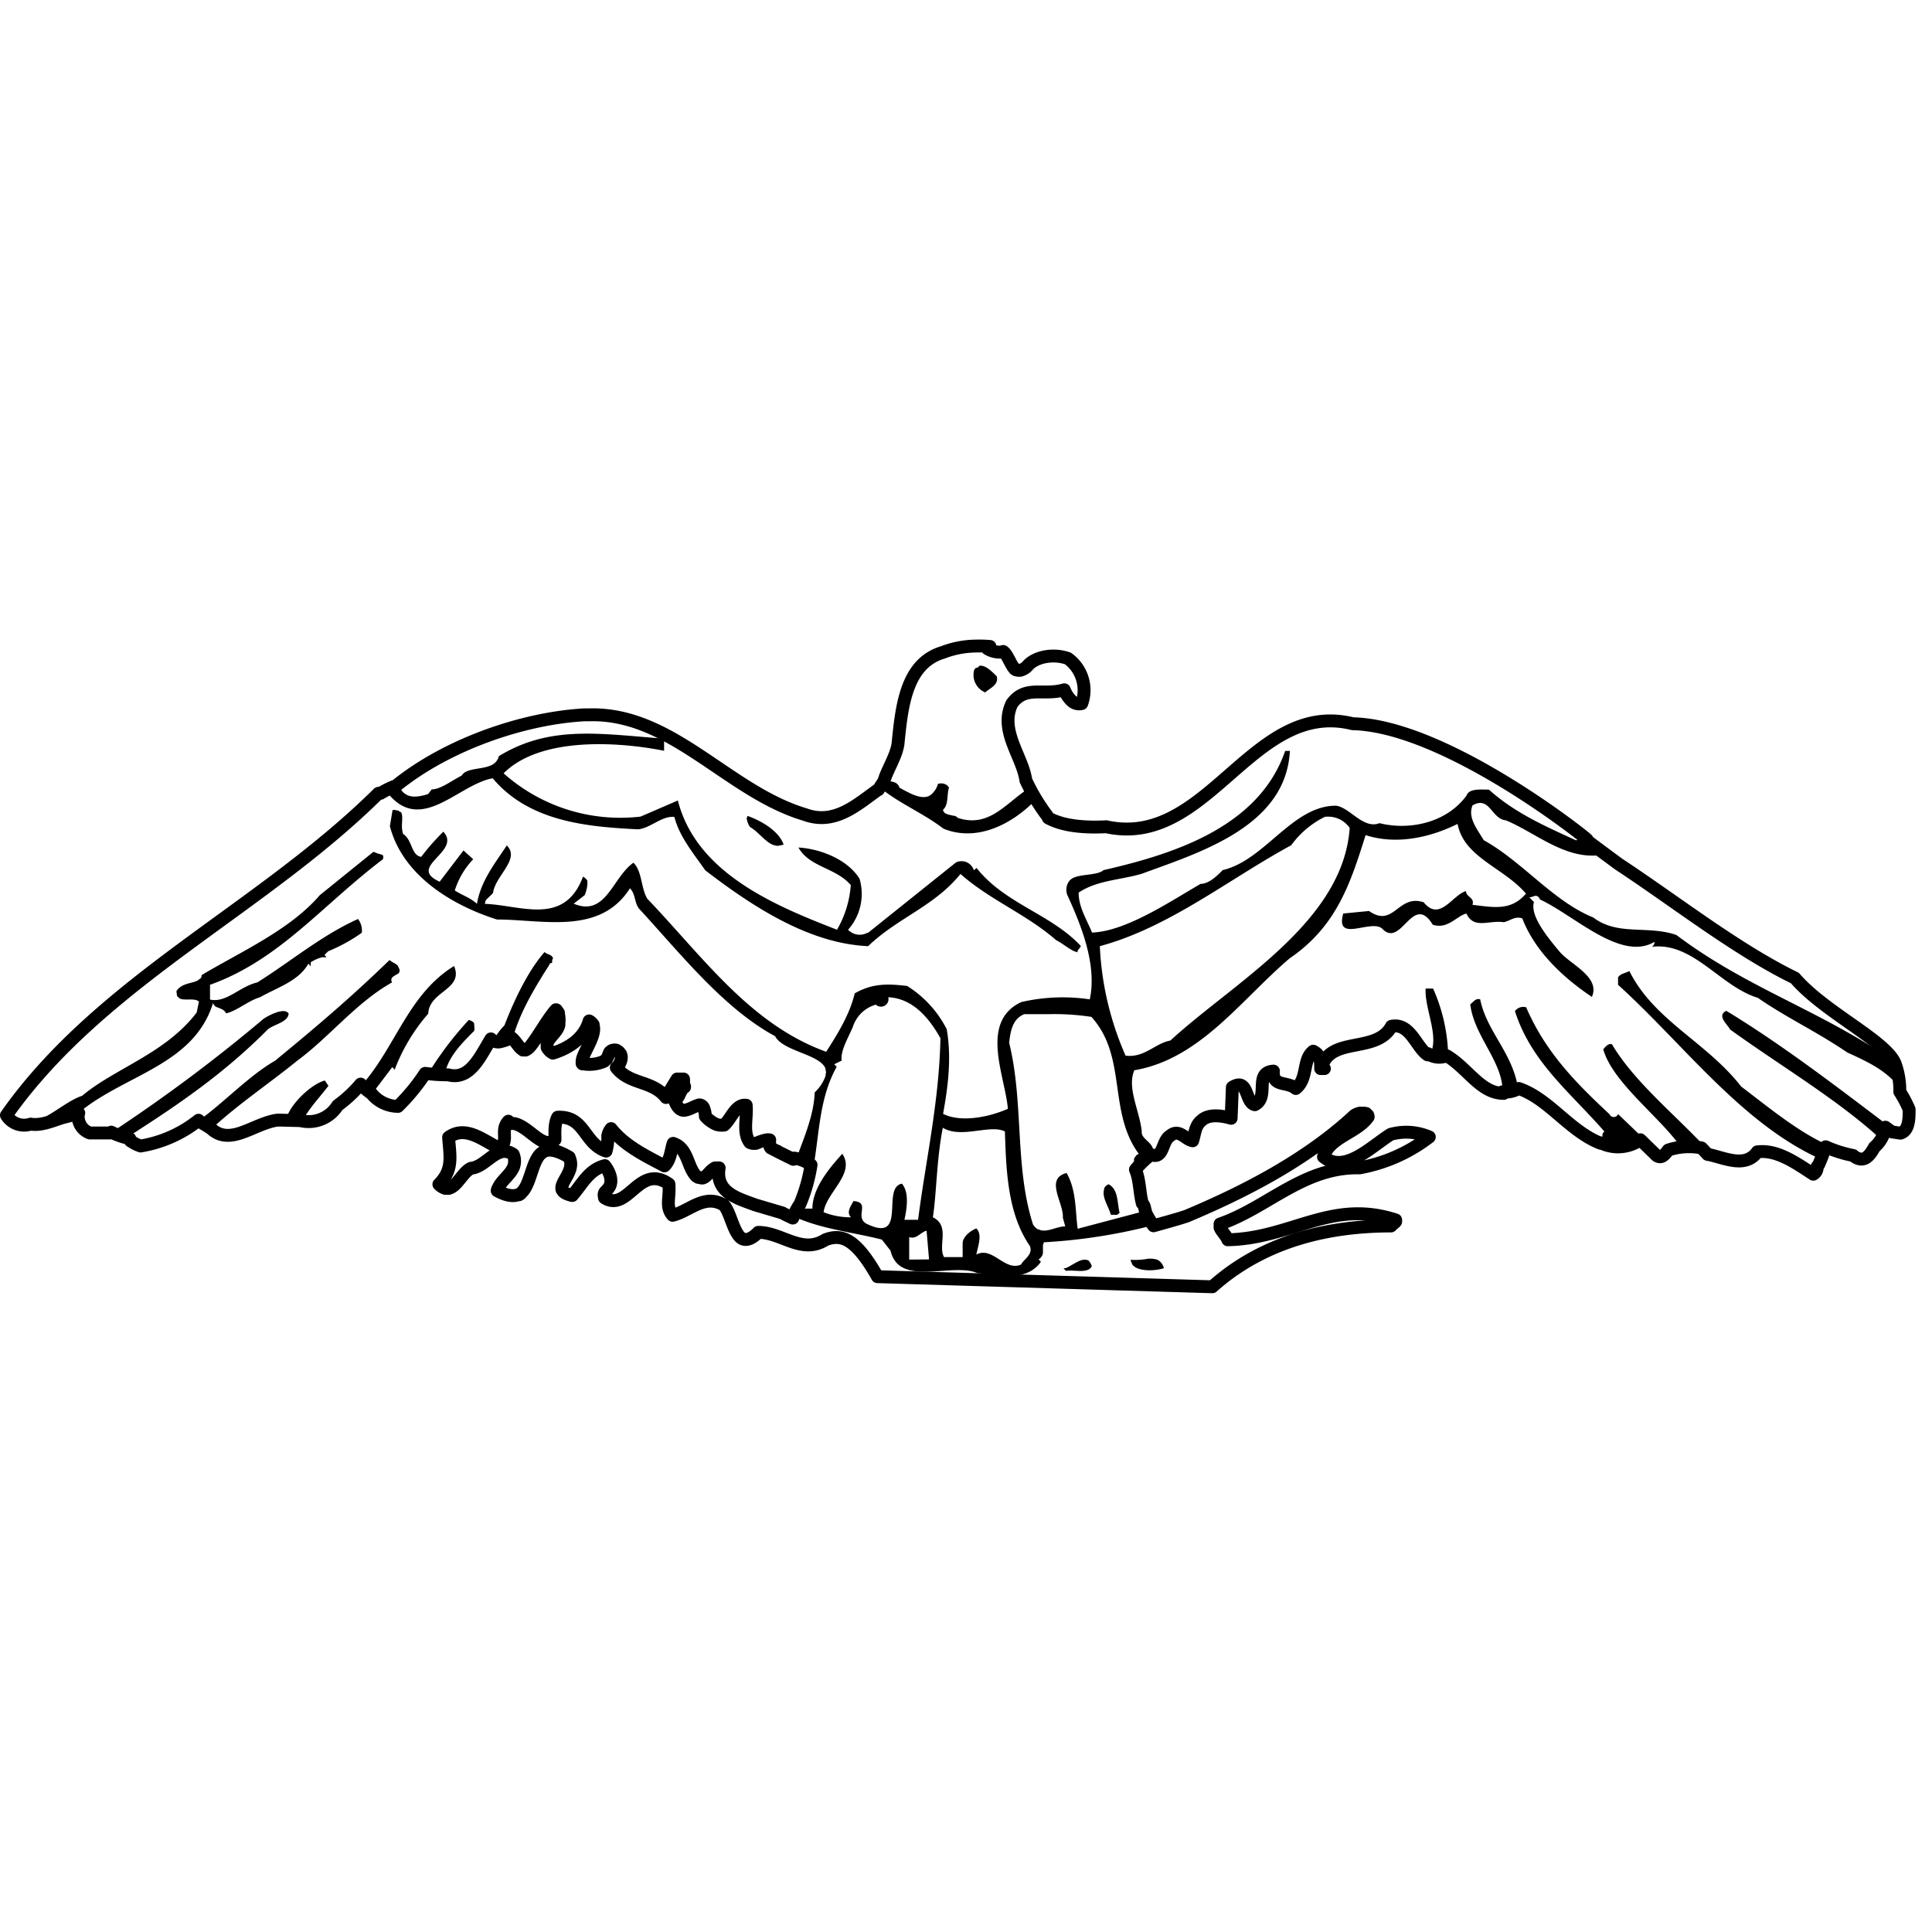 <svg xmlns="http://www.w3.org/2000/svg" width="300" height="300"><path d="M151.85 103.65h-.11l-.1.06a.12.12 0 00-.05 0h-.06a2.12 2.12 0 00-.26.31 2.94 2.94 0 001.72 3.5c.58-.59 2.17-1.16 1.78-2.51-.74-.73-1.82-1.84-2.72-1.61zM79.22 173.98l.18.19-.18-.19zM181.94 176.23l-.07.07zM169.21 195.93l-.16-.15-.05-.06-.05-.05h-.11l-.15-.05h-.52l-.21.05c-.84.24-1.81 1-2.5 1.25a1 1 0 01-.16 0h-.16l.37.42c1.16-.19 2.92.33 3.75-.36a1.83 1.83 0 00.21-.26l.05-.06a.47.47 0 000-.1 2.29 2.29 0 00-.26-.52zM179.74 195.62l-.15-.05a4 4 0 00-1.36-.11 10.75 10.75 0 01-2.66.16 1.56 1.56 0 00.26.68.47.47 0 010 .1.34.34 0 01.06.06 1.79 1.79 0 00.26.2l.05.06c1.1.72 3.26.62 4.53.2a2.15 2.15 0 00-.41-.83l-.26-.26a2.22 2.22 0 00-.32-.21zM181.7 176.49v-.05zM171.66 184.2a2.2 2.2 0 00-.21.32v.15a1.6 1.6 0 00-.05.21c-.23 1.19.8 2.59 1.09 3.75h.63a1.12 1.12 0 00.31 0 1 1 0 00.26-.15l.05-.06.06-.05h.05v-.05c-.39-1.54-.17-3.65-1.72-4.43a2.73 2.73 0 00-.47.31z"/><path d="M294.7 165.27c-11.2-8.12-23.18-11.61-34.38-20.08-4.44-1.56-9.08.19-12.93-2.73-6.19-2.5-11-8.68-17-12-1-1.72-2.51-3.46-1.74-5.4 2.71-1.54 2.9 2.12 5.22 2.33 5 2.12 9.64 6.55 15.6 5.23a.66.66 0 01.06-.2c-1.38-1-2.91-2.14-2.9-2.15h.11-.11a.34.34 0 01-.1 0l-.1.05a7.4 7.4 0 00-1.72.16c-4.63-2.13-9.45-4.2-13.51-7.87-1.14 0-2.58-.15-3.23.52a1.11 1.11 0 00-.26.42c-3.1 4.23-8.87 5.43-13.51 4.27-2.51 1-4.65-2.5-6.77-2.71-6.77 0-11 8.46-17.57 10-.77.78-2.09 2.14-3.44 2.14-5 2.91-11.63 7.36-16.85 7.56-.77-1.94-2.08-3.89-2.08-6.21 2.89-1.93 6.52-1.95 9.8-2.92 8.89-3.28 22.41-7.31 23-19.08h-.73c-4.05 11.77-17.19 16-28.2 18.51l-.21.16c-1.16.67-3.35.45-4.59 1.09a2.4 2.4 0 00-.47.37 2.26 2.26 0 00-.36 2.24c2.12 4.63 4.65 10.8 3.49 16.21a28.54 28.54 0 00-10.64.42c-6.56 3.08-2.47 11.58-2.08 16.58-3.09 1.35-7.36 2.13-10.06.78.77-4.24 1.34-8.7.57-13.14a17.05 17.05 0 00-6.15-6.72c-3.09-.37-5.43-.4-8.14 1.15-.77 3.28-2.7 6.37-4.43 9.07-11.78-4.25-19.1-14.69-27.79-23.78-1-1.74-.78-4.23-2.14-5.58-3.28 2.31-4.27 8.48-9.28 6.36l1.71-1.32a5.76 5.76 0 00.42-1.67 1.67 1.67 0 000-.31 2.38 2.38 0 000-.26 1.53 1.53 0 00-.11-.16 1.61 1.61 0 00-.57-.47c-2.9 7.73-9.63 4.42-15.22 4.22a.34.34 0 010-.1.34.34 0 010-.1s0-.05.05-.06 0-.08 0-.1v-.05c.27-.48.89-.86 1.2-1.31.38-2.69 4.26-5.22 2.14-7.35-1.94 2.9-4.06 5.6-4.64 9.07-1-.95-2.28-1.32-3.44-2.08a12.43 12.43 0 012.86-4.85l-1.51-1.36-3.7 4.85c-5.21-2.33 3.48-4.65.57-7.76a35.2 35.2 0 00-3.44 3.91l-.21-.06c-1.31-.37-1.21-2.52-2.5-3.44l-.1-.1-.06-.05v-.11-.05-.05l-.05-.11a.47.47 0 010-.1c-.2-.78.12-2-.11-2.66s-.05 0-.05 0v-.16L62 126v-.06h-.05a1 1 0 00-.21-.1h-.15l-.21-.06a2.94 2.94 0 00-.42 0l-.42 2.51c2.12 8.12 10.45 12.55 16.63 14.49 7.15 0 16 2.49 20.65-4.85.89.89.66 2.31 1.51 3.29l.21.21c6.19 6.74 12.94 15.25 20.86 19.49v.06c1.32 2.28 6.81 2.71 7.77 4.9v.1l.05.16a.85.85 0 010 .16 1.46 1.46 0 01.05.2 1.6 1.6 0 01-.05.21 3.19 3.19 0 01-.05.42 6.57 6.57 0 01-1.67 2.5c-.1 3.5-1.66 7-2.79 10.16h.06a6.09 6.09 0 012.61 1c.87-5.12.88-10.36 3.54-15.14l-.38-.39 1.15-.57c-.19-1.57 1-3.49 1.74-5.23A5.24 5.24 0 01136 156a1.17 1.17 0 001.93-1.15c3.86.19 6.37 3.28 8.1 6.36-.19 9.85-2.31 19.11-3.47 28.2h-2.12c.38-1.74.77-4.26-.39-5.61-3.29.59 1 9.46-5.6 6.17-1.74-1.15.77-3.28-1.93-3.47-.38.78-1.16 1.73-.38 2.52a11.25 11.25 0 01-4.25-.79c.4-3.08 5-6 2.9-9.07-2.12 2.33-4.64 5.42-4.64 8.51h-1.73c.12-.25.22-.5.33-.75a.76.76 0 00-.11.14 9.51 9.51 0 00-1 2c4.15 1.83 8.91 2.3 13.29 3.42l1.35 1.72a4.34 4.34 0 00.84 1.78c2.57 3.06 9.3.2 12.67 1.72 3.09.19 7.53 1.51 9.85-1.78l-.37-.36a1.74 1.74 0 00.58-.63 1.63 1.63 0 00.1-.41v-1-.2a2 2 0 01.11-.26 1 1 0 010-.16h.05a86.87 86.87 0 0017.33-2.74 14.25 14.25 0 01-1.2-2l-.06-.23-10.84 2.87c-.39-2.87-.18-5.95-1.72-8.66a2.89 2.89 0 00-1.1.53 1.64 1.64 0 00-.36.47c-.78 1.53 1 4.15.88 5.94l.37 1.35c-1.28 0-2.68.92-3.86.58a2 2 0 01-.26-.11h-.11a.47.47 0 01-.1-.05 3.56 3.56 0 01-.31-.26 3.08 3.08 0 01-.37-.47c-2.89-9.07-1.39-18.75-3.7-28.21.19-1.54.42-3.67 2.35-4.43h3.75a38.22 38.22 0 016.67.42c5.6 6.17 2.52 14.69 7.36 21.27a2.12 2.12 0 00-.37.21l-.05.05v.05l-.11.11a1.3 1.3 0 00-.1.15s-.05 0-.05.05v.06l-.06.1v.26a.41.41 0 010 .11v.05l.06.1a2.06 2.06 0 00.31.58c.08.14.13.3.2.45a16.58 16.58 0 012.4-2.34l.06-.05a.32.32 0 01-.09 0c.38-1.72-1.93-2.11-1.74-3.48-.38-3.27-2.32-6.75-1.15-9.44 10.23-1.74 16.6-11 24.13-17.39 7.34-5 9.46-11.78 11.78-19.12 4.83 1.55 10 .37 14.28-1.74 1 5.22 7.15 6.76 10.62 10.82-2.32 2.72-5 2.13-8.31 1.74.39-1.17-1-1.17-1-2.13-2.12.59-4.06 4.83-6.57 1.74-4-1.35-4.62 4.06-8.49 1.35l-4 .39c-1.35 4.82 4.63.57 6.19 2.5 2.89 2.71 4.63-5.78 7.71-.76 2.33.76 3.68-1.35 5.22-1.74 1.16 2.5 3.47 1 5.8 1.35 1-.2 1.72-1 2.88-.59 1.93 5 6.17 9.09 10.81 12.19 1.35-3.1-3.28-5-5-7-1.93-2.31-4.63-5.6-4-7.73l-.76-.78c.56.2 1.15-.76 1.72.39 5.41 2.52 12.55 9.66 17.77 6.57a1 1 0 01-.39.77c6.38-.77 10.62 6.17 16.42 7.92 4.44 3.08 9.08 5.21 13.9 8.49 3.72 1.7 6.43 3 8.56 6.08a12 12 0 00-.71-4.24zm-153.52 30.32v-3.49c1.16.38 1.74-.76 2.7-1l.38 4.46zm18.73-2.13c.58 1.35-1 2.11-1.35 2.89-2.52 1.15-4.44-2.89-6.95-1.54.19-1.15 1-3.1 0-4.06-1 .38-2.13 1.35-2.13 2.32v2.13h-2.89c-1-1.74 1-4.84-1.73-6.18.58-3.87.58-9.08 1.54-13.9 2.89 1.74 7.34-.59 9.64.57.2 5.97.39 12.74 3.87 17.77zm21.82-31.88c-2.32.39-4 2.71-6.95 2.34a47.41 47.41 0 01-4-17c10.8-2.91 20.07-10.44 29.72-15.67a14.18 14.18 0 015.22-4.41 4.08 4.08 0 013.86 1.72c-1.01 14.68-18 23.95-27.85 33.02zM69.17 166.39c.59-2.49 2.74-4.59 4.47-6.33a2.42 2.42 0 000-.78v-.33l-.06-.06a.47.47 0 000-.1 2.23 2.23 0 00-.78-.42 52.79 52.79 0 00-6.21 8.16 26.67 26.67 0 002.67.21.56.56 0 01-.09-.35z"/><path d="M85.84 148.91a.41.41 0 000-.11 1.42 1.42 0 000-.16h-.05v-.05l-.06-.05a1.17 1.17 0 00-.15-.16 7 7 0 00-.68-.31 2.4 2.4 0 01-.31-.21h-.06c-2.51 2.89-4.65 7.32-6.2 11.36a10.2 10.2 0 00-1.58 2.09 1.53 1.53 0 001.53.42 9.26 9.26 0 001.4-.49.6.6 0 01.1-.25h-.1c1.17-4 3.31-7.53 5.64-11.21s0 0 0-.05v-.05l.05-.06a1.31 1.31 0 01.32-.1l.05-.05V149s.11-.06.1-.09zM225 163.6l-.14-.1a26.91 26.91 0 00-2.33-10h-1.16c-.18 3 2 7.13.86 9.84a2.92 2.92 0 00.94.45 3 3 0 001.8-.11s.03-.06.03-.08zM255.11 176.69l-3.85-3.69a.73.73 0 01-1.35 0c-5.59-5.19-10-9.83-12.93-16.59a1.63 1.63 0 00-1.74.59c2.51 7.9 8.5 12.54 13.9 18.71-.57.38-.2 1-.19 1.54v-.06a6 6 0 006.16-.5zM233.39 169.11a.71.71 0 01.21.11h.06a4.09 4.09 0 002.55-.52c-.19-.06-.38-.15-.57-.2-1-5.21-4.83-8.49-5.8-13.33-.77-.18-1 .39-1.54.78.58 4.82 4.81 8.69 5 13.1zM293.11 174.72c-8.33-6.31-16.52-12.58-25.05-17.76-1.55.76.19 2.1.58 2.89 7.72 5.59 16.61 10.81 23.37 17-.17.29-.35.65-.55 1a5 5 0 001.65-2.87 2.25 2.25 0 010-.26zM264.59 177.92c-4.58-4.9-10.87-10-14.29-15.77-.58-.18-1 .39-1.35.78 1.35 4.84 7.92 9.86 11.39 14.3a5.69 5.69 0 00-.91 1.07 10.24 10.24 0 015.11-.35zM270.37 168.72c-5.4-6.94-13.51-10.22-17.37-17.95-.59.37-1.36.37-1.75 1v1.15c10.05 9.09 19.12 21.46 31.3 27v1a1.15 1.15 0 00.28-.39c.38-.89.73-1.79 1.05-2.69-4.78-2.14-9.32-5.96-13.51-9.12zM20.51 176.28v-.16c7.53-4.83 14.29-9.49 20.86-16.06.7-.88 2.88-1.13 3.39-2.34v-.06a.47.47 0 01.05-.1.34.34 0 010-.1v-.11l-.05-.05a.88.88 0 00-.42-.26c-.88-.22-2.46.54-3.39 1.14a249.15 249.15 0 01-23.33 17.45 12.47 12.47 0 002.89 1c-.01-.13 0-.26 0-.35zM33.08 155.74a.88.88 0 00.05.15 1 1 0 00.26.31v.06l.11.05.1.05c.26.11.6.22.89.37a1.37 1.37 0 01.62.62c1.74-.4 3.34-1.92 5.27-2.5 2.7-1.53 6-2.51 7.51-5.22l.36.42v-.62a5.7 5.7 0 011.78-.79H50.7l-.31-.36.57-.57a26 26 0 005.22-2.87 3 3 0 00-.58-2.14c-5.59 2.5-10.42 6.57-15.64 9.85-2.7.6-4.84 3.24-7.35 2.66v-2.29c10.81-3.87 17.39-12.34 26.85-19.5a1 1 0 00.05-.31.43.43 0 000-.16.54.54 0 00-.05-.11l-.05-.05v-.05h-.11c-.25-.12-.64-.19-.94-.32l-.1-.05-.11-.05h-.05l-.1-.06-8.34 6.74c-4.64 5.4-12.18 8.73-18.35 12.41a.34.34 0 000 .1c0 .06 0 .16-.06.21a.31.31 0 01-.05.1.54.54 0 01-.05.11L31 152c-.72.8-2.63.44-3.59 1.88a.86.86 0 000 .16 2.87 2.87 0 00.05.31v.16l.05.1v.05l.05.11h.06l.05.05.1.11.05.05.06.05c.68.36 1.95 0 2.71.31l.1.05.11.06.05.05h.05l-.36 1.72c-4.83 6.37-12.76 8.69-17.78 12.93-2.37.76-5.15 3.43-7.66 4.09 1.61.27 3.4-.51 4.93-1 .85-.2 1.7-.45 2.54-.72 6.97-5.66 17.57-7.21 20.51-16.78zM46.16 164.7c5-3.67 9.12-9 14.71-12.15a1.6 1.6 0 01-.11-.36V152h.06v-.05a.44.44 0 01.1-.16v-.05a9 9 0 01.84-.52.75.75 0 00.24-.22.24.24 0 000-.1v-.06l.06-.05v-.15a2 2 0 00-.26-.58v-.05c-.22-.35-.94-.58-1.31-.94-5.79 5.62-11.21 10.25-17.78 15.64-4 2.31-7.55 6.13-11.53 9.07a2 2 0 00.35.31h.08a1.66 1.66 0 00.3.22 13.24 13.24 0 011.19.75c3.9-3.6 9.02-7.06 13.06-10.36zM137.68 120.29v-.05zM138.81 117.73zM160.83 123.44c-.24-.42-.48-.84-.7-1.26a.57.57 0 00-.38.24.41.41 0 01-.24.15c-3.48 2.32-6 6-10.79 4.43l-.1-.11c-.06 0-.15-.12-.21-.15l-.16-.06h-.16c-.27-.08-.61-.13-.88-.21l-.16-.05a1.4 1.4 0 01-.16-.1.47.47 0 00-.1 0l-.16-.16-.1-.11a1.25 1.25 0 01-.1-.31l.15-.15c.71-.81.43-2.21.78-3.29a1.83 1.83 0 00-.31-.36 1.53 1.53 0 00-1.41-.21 3.36 3.36 0 01-1 1.61 1.06 1.06 0 01-.21.16l-.31.16a3.94 3.94 0 01-.47.1c-1.22.12-2.71-.76-4-1.46 0-.06 0-.15-.05-.21h-.06v-.1l-.05-.06a1.82 1.82 0 00-.31-.31 1.94 1.94 0 00-1.25-.26h-.16l-.36.31a.45.45 0 01-.38.17l-.33.51c3.08 2.5 6.54 3.84 9.81 6.33 5.19 2.11 10.55-.72 14-4.17a6.61 6.61 0 00.32-1.07zM139.09 117.06l.09-.21zM83.64 111.88zM116 126.85v.11l-.06.05a3 3 0 00.53 1.41c1.27.71 2.38 2.38 3.7 2.82l.26.05a2.38 2.38 0 00.26.05c.09 0 .22 0 .31-.05a2.16 2.16 0 00.68-.16c-.77-2.13-3.46-3.67-5.58-4.43z"/><path d="M76.51 120.85c5.8 6.94 15.24 7.54 22.57 7.93 1.94-.19 3.7-2.13 5.64-1.93.77 3.08 3.06 5.79 4.79 8.29 7.54 5.79 16.22 11.38 25.29 11.78 4.63-4.44 10.28-6.18 14.34-11.21 4.63 4.08 10.22 6.23 14.86 10.28 1.12.54 2.42 1.79 3.38 1.87l-.1-.15.57-.79c-4.63-5-11.78-6.54-16.21-12.14l-.42.36a2 2 0 00-2.71-1.25l-.16.1-13.55 10.85h-.11a2.49 2.49 0 01-3-.47 8.37 8.37 0 001.78-7.92c-1.94-3.1-6.22-4.65-9.49-4.85 1.73 3.09 5.82 3.12 8.13 5.84a16.11 16.11 0 01-2.14 6.93c-9.45-3.68-21.82-8.7-24.71-20.07l-5.79 2.5a27.23 27.23 0 01-21.27-6.72c5.8-5.81 18.16-4.85 24.92-3.5v-1.88c-10-.76-17.73-2.13-25.65 2.71a2.17 2.17 0 01-.57 1c-1.12 1.07-3.45.76-4.7 1.51l-.15.1a1.86 1.86 0 00-.37.42c-1.55.78-3.29 2.14-4.64 2.14l-.57.73c-1.93.57-3.68.81-4.64-1.51a13.16 13.16 0 00-2.35 1.2h.61c5.21 6.74 11.01-1.18 16.42-2.15zM139.38 116.27a2.09 2.09 0 01.08-.23 2.09 2.09 0 00-.08.23zM50.44 167.78c-2.13.56-5.41 3.69-6 6v.12l2.56.1c1-1.93 2.71-3.67 4-5.4zM70.51 150c-7 4.31-9 12.29-14.09 18.21a9.3 9.3 0 001.58 1.34l2.92-3.86.36.42a28.64 28.64 0 015.22-8.71c.14-3.53 5.55-3.73 4.01-7.4z"/><path d="M295 169.53a12 12 0 00-.64-4.13c-1.05-3.58-11-8.11-15.65-13.53-9.1-4.44-18.53-11.88-27.37-17.7h0s-5.07-3.73-5-3.74l.1-.05c.14-.07-21.92-17.67-36.39-18-15.65-3.88-22.43 19.47-38.27 16-2.61.13-6.39.07-9-1.37a1.92 1.92 0 00-.22-.39 30.62 30.62 0 01-3.26-5.44 1.65 1.65 0 00-.06-.32c-.63-3.58-4.08-7.53-2.11-11.61 2.13-2.89 4.85-1.18 8.13-2.14a5 5 0 00.89 1.46 2.13 2.13 0 00.26.26 1.67 1.67 0 001.56.42 6.09 6.09 0 00-2.14-7c-2.12-.76-4.8-.36-6.15 1a2.26 2.26 0 01-1.3.84h-.26l-.16-.06h-.16a1.43 1.43 0 01-.15-.11.12.12 0 01-.05 0c-.7-.73-1.15-2.3-1.83-2.76a2.32 2.32 0 01-.42.1 3.66 3.66 0 01-2-.52l.37-.36a20.64 20.64 0 00-2.25-.06 14.78 14.78 0 00-5.11 1c-5.79 1.74-6.35 8.68-6.93 14.28-.34 2-1.71 4-2.17 5.69l-.86 1.33h-.05c-3.28 2.32-6.73 5.57-11.36 3.86-11.99-3.57-20.65-15.89-33.58-15.48h-.68c-9.53.53-21.29 4.59-29.21 11a13.88 13.88 0 00-2.42 1.18h-.33c-18.16 18-43.09 29.14-57.77 50a3.23 3.23 0 003.77 1.37c1.61.28 3.39-.51 4.92-1 .86-.2 1.7-.45 2.54-.72h0l-.05.1a2.71 2.71 0 001.77 3h3.13l.19-.13a12.27 12.27 0 002.88 1v0a.67.67 0 00.06.15v.11l.05.1h.05l.06.06a5.7 5.7 0 001.46.73 19.41 19.41 0 009-4 2.59 2.59 0 00.35.31h.08a1.33 1.33 0 00.3.23c.41.23.81.48 1.2.74h0c3 2.83 6.63-.8 10.32-1.3a1.65 1.65 0 00.32 0l3.24.08v0a5.32 5.32 0 005.79-2.35 20.42 20.42 0 003.57-3.32 8.94 8.94 0 001.68 1.46 5.39 5.39 0 004.12 2 30.8 30.8 0 004.22-5.13 26.9 26.9 0 003.58.23c3.35.89 4.92-2.77 6.63-5.58a1.51 1.51 0 001.53.42 8.5 8.5 0 001.67-.6c.6.43 1.1 1.5 1.72 1.85h0l.05.06s0 0 0 0H81.62s0 0 0 0l.11-.06h0a1.89 1.89 0 00.36-.26l.11-.1c.08-.08.18-.21.26-.31 1.33-1.74 2.53-4 3.86-5.53 0 0 .08 0 .1.05v.05a1.6 1.6 0 01.21.26s0 .09.06.11 0 0 0 .05a4.24 4.24 0 01.1 1.56v.13a.66.66 0 010 .15c-.21 1-1.38 1.83-1.77 2.66a1.09 1.09 0 01-.06.11.47.47 0 010 .1.41.41 0 010 .11 1.6 1.6 0 000 .21v.1a.34.34 0 010 .1v.11a.53.53 0 00.06.1 2.1 2.1 0 00.83.78c2.51-.78 4.86-2.3 5.63-5a1.56 1.56 0 01.58.52l.05.05v.16c.53 1.57-1.74 4.37-1.72 5.58a.74.74 0 000 .21v.05h0v.05h.06c.06 0 0 0 0 0v.06H91v.05h.06a5.73 5.73 0 002.76-.47v-.05a1.25 1.25 0 00.37-.31l.1-.16c.16-.3.26-.68.42-.94h.05a.69.69 0 01.42-.26 1.13 1.13 0 01.52 0 1.58 1.58 0 01.52.41c0 .06.13.15.16.21a1.58 1.58 0 01.1.47 2.19 2.19 0 01-.36 1.15 2.75 2.75 0 01-.42.47c2.13 2.69 5.59 1.94 7.72 4.64.58-1 1.13-1.91 1.72-2.87h1s0 0 0 0a8.22 8.22 0 010 .89.34.34 0 000 .1l.05.06v.1a.54.54 0 00.11 0v.11a1.83 1.83 0 00-.26.21c-.42.46-.54 1.1-.89 1.51a1.83 1.83 0 01-.26.21l-.16.1h0c.39 1.06.86 1.5 1.36 1.57a2 2 0 00.47-.06c.64-.14 1.34-.6 1.87-.73 0 0 .08 0 .11-.05h.15l.16.05.1.06a.8.8 0 01.26.26 3.55 3.55 0 01.32 1.41 5 5 0 001.72 1.25 2.75 2.75 0 001.2.1c1-.89 1.63-2.85 3-3.08h.42c.19 1.95-.59 4.25.57 5.79a1.56 1.56 0 001 .11l.26-.11a7.24 7.24 0 011.3-.41 1.51 1.51 0 01.52 0 2.9 2.9 0 000 .62v.32l.06.1v.05a.86.86 0 00.1.16h.05a5.94 5.94 0 001 .52l.06.06 2.4 1.19a1.46 1.46 0 01.07-.19h.07a6.1 6.1 0 012.61 1.05 25.84 25.84 0 01-1.73 6.11l-.11.15a9.53 9.53 0 00-1 2c-.55-.25-1.1-.51-1.62-.8l-4.23-1.25c-2.64-1-6.2-1.89-5.58-5.74h-.62l-.11.05h.06c-.72.3-1.14 1.19-1.72 1.46h-.16v.06h-.21l-.1-.06H108.6l-.1-.05h-.11l-.26-.16a.94.94 0 01-.1-.1c-1.23-1.4-1.22-3.73-2.92-4.75a4.42 4.42 0 00-.58-.26c-.39 1.18-.38 2.53-1.35 3.5-2.9-1.55-6.17-3.1-8.29-5.79a2.61 2.61 0 00-.52 1.14 7.43 7.43 0 01-.26 2.35c-3.48-1.18-3.25-5.45-7.51-5.26-.56 1-.42 2.71-.42 3.49h0a1.88 1.88 0 01-.31.21 3.18 3.18 0 01-.32.16l-.31.05h-.26a.33.33 0 00-.1 0c-1.52-.26-3.16-2.5-5-2.92a2.75 2.75 0 00-.57 0l-.37-.37c-1.35 1.52.19 2.87-1.35 4.22-2.52-1.18-5.23-3.66-7.93-1.72.19 2.9.79 5-1.51 7.3a2.45 2.45 0 001 .63h.52l.16-.05c1.21-.41 2.1-2.54 3.33-3.08 1.66-.14 3-2 4.54-2.5a2.24 2.24 0 012 .36 2.69 2.69 0 01.05 1.93c-.5 1.25-1.9 2.13-2.39 3.29l-.11.2v.06l-.05.15c1.45.8 2.5.91 3.23.63h.16l.1-.06.16-.1v-.05c1.51-1.21 1.65-4.59 3-6.05l.11-.1a1.71 1.71 0 01.26-.21l.15-.11.11-.05.21-.1c.82-.27 2 0 3.7 1v.1l.11.21a3.63 3.63 0 01.1.42c.24 1.51-1.23 2.9-1.36 3.91v.31a1 1 0 00.06.16l.05.05.1.16h0l.26.21a4.25 4.25 0 001.15.42c1.54-1.75 2.55-4 5.06-4.64.77 1 1.35 2.51.57 3.49-.2.3-.48.49-.62.73V185.37l-.06.06v.26a.88.88 0 00.06.1v.05a.54.54 0 000 .11v.05c3.66 2.3 5.38-5.42 10-2.14.19 2.13-.59 3.5.57 4.85 2.51-.59 4.83-3.27 7.72-1.72a2.63 2.63 0 01.26.16h0c1 1.08 1.47 4.34 2.77 5.16l.1.05c.59.26 1.4.07 2.45-1 3.67 0 6.75 3.48 10.43 1.15 2.51-.95 4.69-.25 8.08 5.73l52 1.57c8.21-7.34 18.47-9.44 27.74-9.44v-.05c.17-.15.38-.3.52-.42l.16-.15.05-.06v-.26c-10-3.28-16.22 2.89-26.07 3.08-.25-.64-.89-1.24-1.14-1.77l-.06-.11v-.05-.31-.16h0v-.05c7.34-2.51 13-8.9 21.64-8.71a25.08 25.08 0 0010.85-4.8 9 9 0 00-6-.41c-3.08 1.93-7.15 6.19-10.43 3.49.95-3.08 5.2-3.7 6.94-6.2 0-.05 0-.12-.06-.16a.54.54 0 000-.11h-.05a1.14 1.14 0 00-.16-.15l-.05-.06v-.05h-.1l-.16-.05h-.21a1.47 1.47 0 00-.21 0h-.05a.43.43 0 00-.16 0s0 0 0 0h-.05-.05a2.6 2.6 0 00-.84.36c-7.52 7-17.38 12-26.07 15.64-1.67.55-3.38 1-5.11 1.49a14.83 14.83 0 01-1.2-2l-.06-.24h0v-.06a4.56 4.56 0 01-.13-.53 1.33 1.33 0 00-.35-.65c-.45-1.65-.38-3.62-1.07-5.25a16.6 16.6 0 012.41-2.33h0c2 .84 1.66-2.16 3-2.92 1.35-1.17 2.32.58 3.48.78.37-1.18.37-2.34 1.34-3.12 1.16-1.13 3.28-.76 4.63-.37l.19-4.82c2.52-1.55 1.94 2.32 3.48 2.71 2.32-1.17-.19-5 2.9-5.22-.2 2.51 2.12 1.55 3.47 2.7 1.93-1.54 1-4.44 2.7-5.79 1.16.57 1.16 1.53 1.16 2.7h.58l-.39-.39c1.54-4.63 8.5-1.94 10.81-6.18 2.9-.58 3.86 3.29 5.61 4.44a1.34 1.34 0 01.07-.18 2.8 2.8 0 001 .46 3.1 3.1 0 001.9-.14c3.33 2 5.26 5.84 8.85 5.84l-.25-.23a4.12 4.12 0 002.58-.53c4.69 1.6 7.91 6.65 12.72 8.51v-.08a6 6 0 006.16-.47l2.53 2.46c.76.51 1.27-.14 1.8-.86a10.28 10.28 0 015.18-.33q.48.51.93 1c2.32.39 5.81 2.3 7.72-.39 3.1-.39 6 1.73 8.7 3.47a1.19 1.19 0 00.59-1.17 1.26 1.26 0 00.28-.39c.39-.89.73-1.79 1.05-2.7a19.4 19.4 0 004.25 1.35c1.66 1.36 2.61 0 3.32-1.29a5 5 0 001.7-3.1l1 .73 1.34.2c1.35-.39 1.35-2.33 1.35-3.68a16.74 16.74 0 00-1.45-2.75zm-71.39-8.77z" fill="none" stroke="#000" stroke-linecap="round" stroke-linejoin="round" stroke-width="2"/></svg>